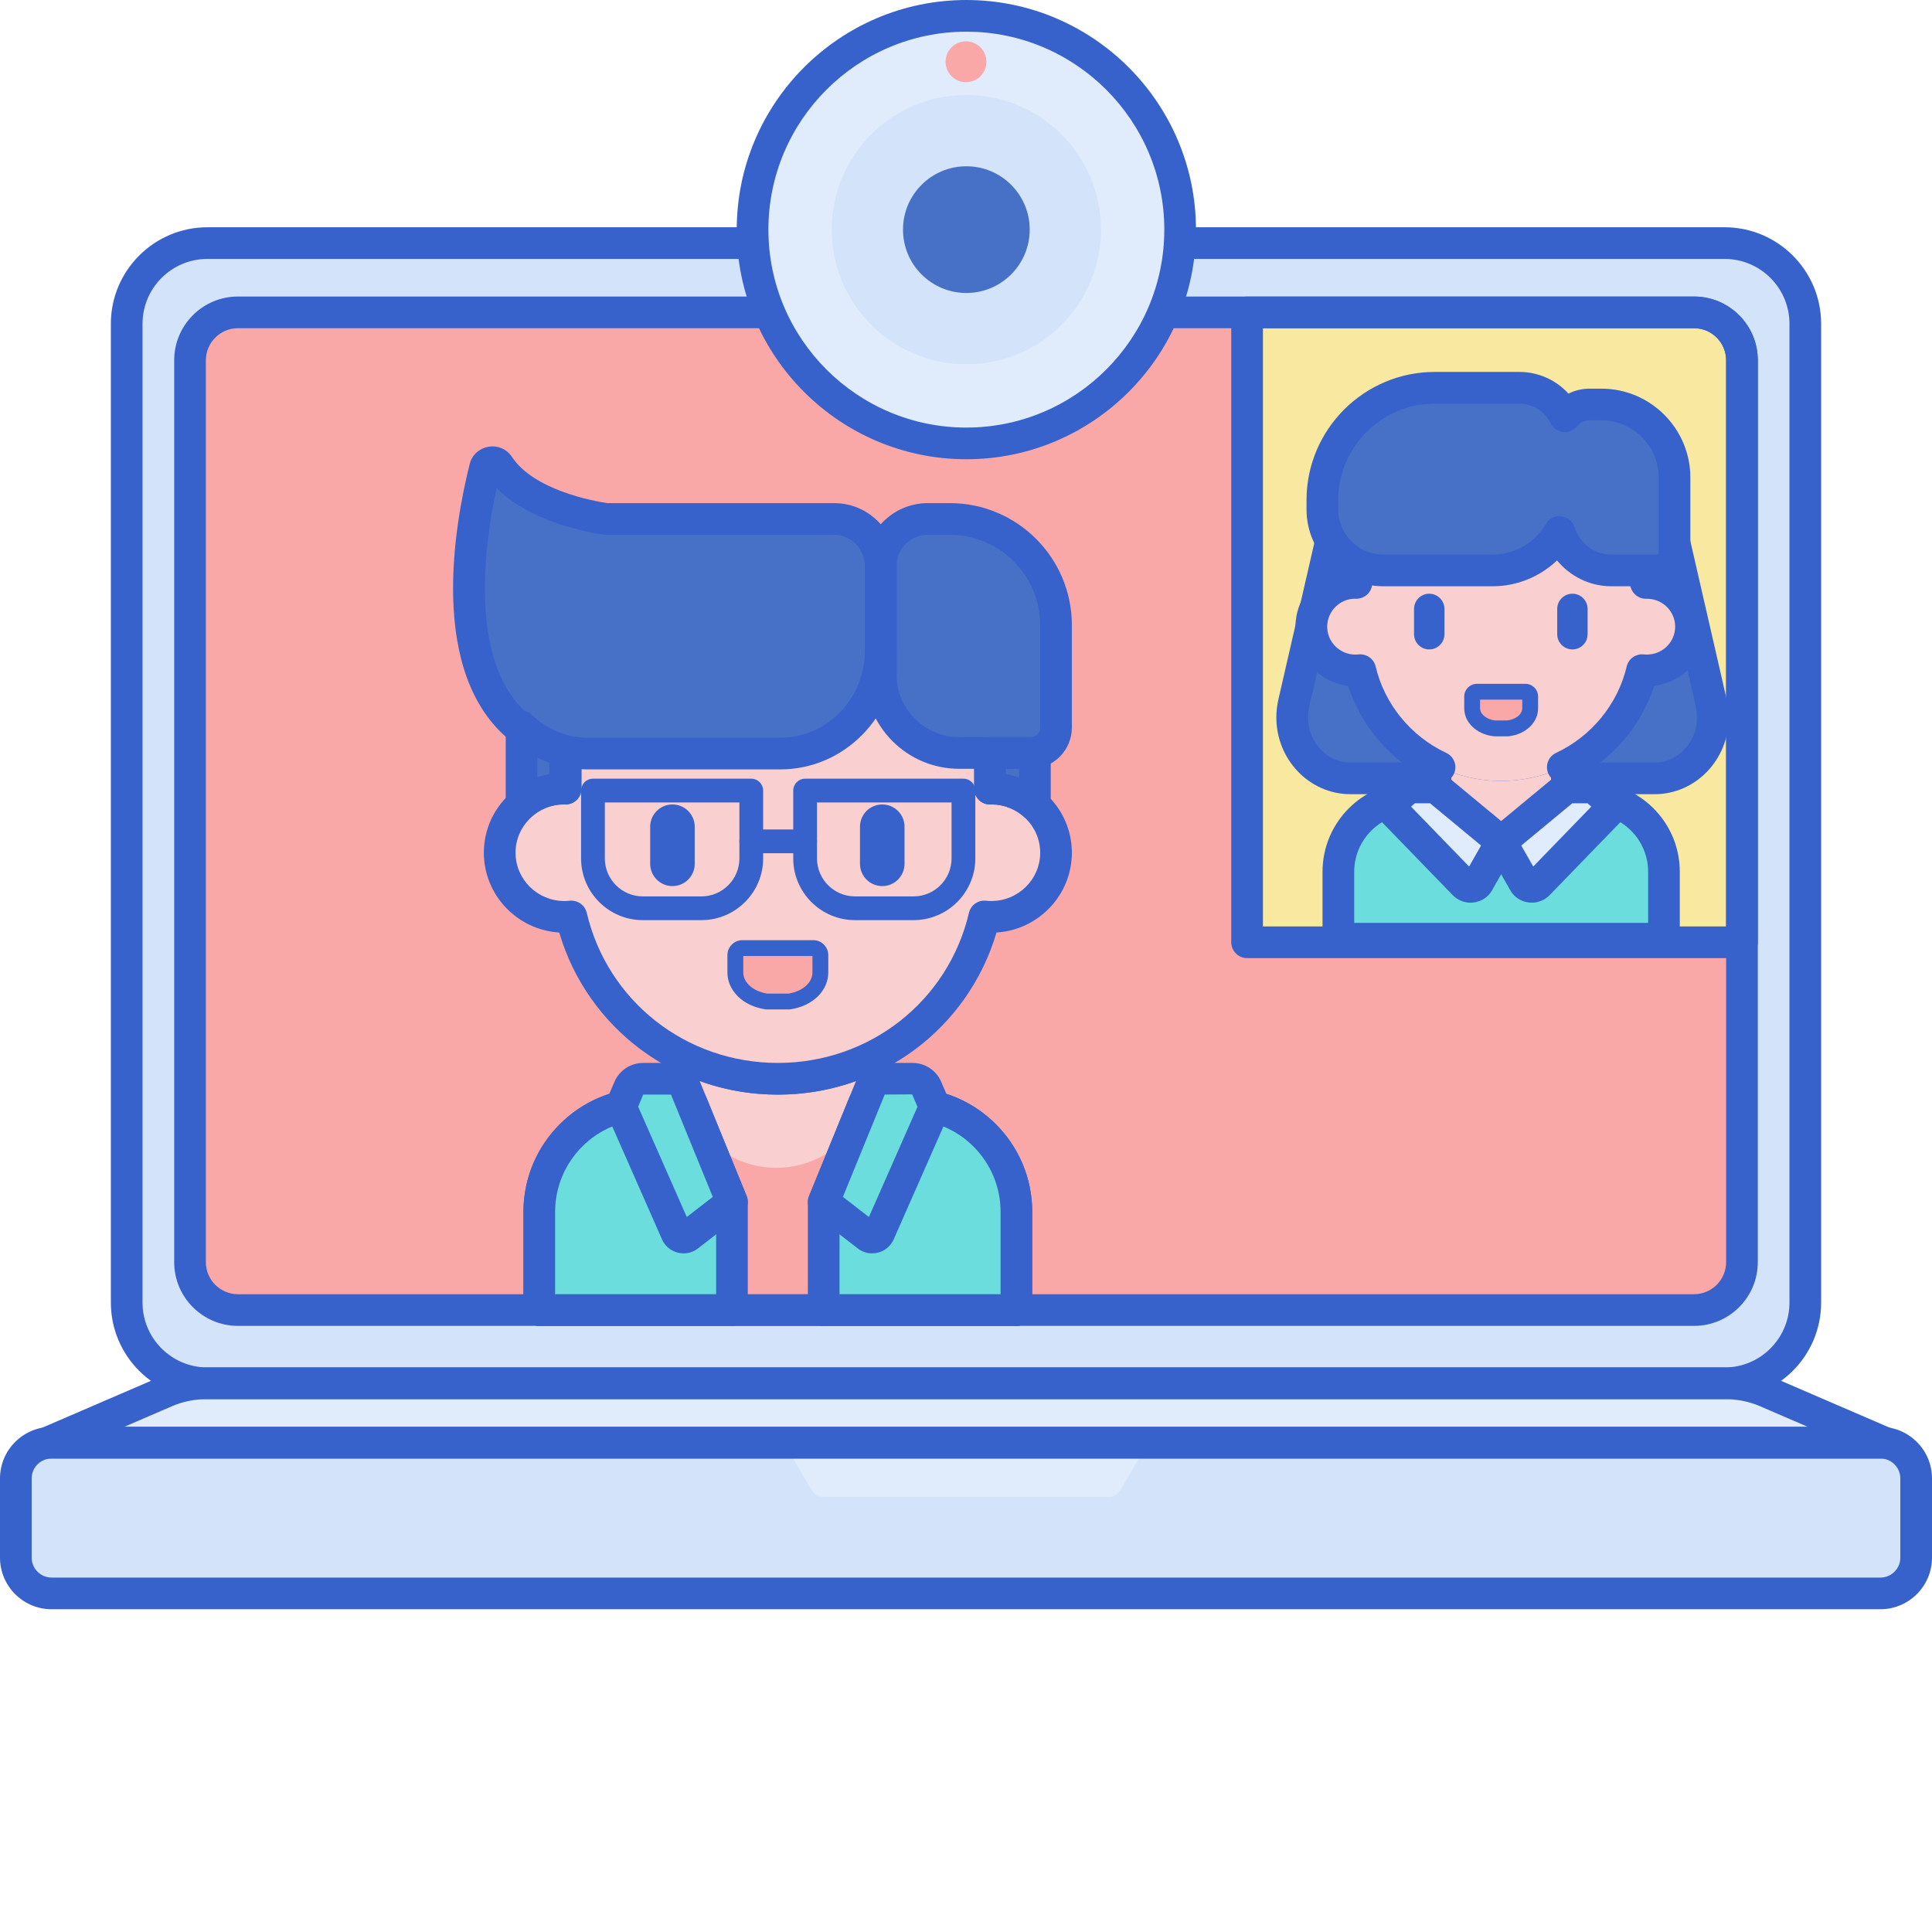 <?xml version="1.0"?>
<svg xmlns="http://www.w3.org/2000/svg" xmlns:xlink="http://www.w3.org/1999/xlink" xmlns:svgjs="http://svgjs.com/svgjs" version="1.1" width="512" height="512" x="0" y="0" viewBox="0 0 488.002 488" style="enable-background:new 0 0 512 512" xml:space="preserve" class=""><g><path xmlns="http://www.w3.org/2000/svg" d="m435.621 349.402h-383.242c-11.254 0-20.379-9.125-20.379-20.379v-247.242c0-11.254 9.125-20.379 20.379-20.379h383.242c11.254 0 20.379 9.125 20.379 20.379v247.242c0 11.254-9.125 20.379-20.379 20.379zm0 0" fill="#d3e3f9" data-original="#a4c9ff" style="" class=""/><path xmlns="http://www.w3.org/2000/svg" d="m48 318.809v-227.809c0-6.68 5.414-12.098 12.098-12.098h367.805c6.684 0 12.098 5.418 12.098 12.098v227.809c0 6.68-5.414 12.094-12.098 12.094h-367.805c-6.684 0-12.098-5.414-12.098-12.094zm0 0" fill="#f9a7a7" data-original="#f9a7a7" style="" class=""/><path xmlns="http://www.w3.org/2000/svg" d="m427.902 78.902h-112.902v159.102h125v-147.004c0-6.68-5.414-12.098-12.098-12.098zm0 0" fill="#f9e89f" data-original="#ffea92" style="" class=""/><path xmlns="http://www.w3.org/2000/svg" d="m445.992 351.461c-3.117-1.348-6.691-2.055-10.336-2.055h-383.312c-3.645 0-7.219.711-10.336 2.055l-30.008 12.941h464zm0 0" fill="#e0ebfc" data-original="#e0ebfc" style="" class=""/><path xmlns="http://www.w3.org/2000/svg" d="m474.969 402.477h-461.938c-4.988 0-9.031-4.043-9.031-9.031v-20.008c0-4.988 4.043-9.031 9.031-9.031h461.938c4.988 0 9.031 4.043 9.031 9.031v20.008c0 4.988-4.043 9.031-9.031 9.031zm0 0" fill="#d3e3f9" data-original="#a4c9ff" style="" class=""/><path xmlns="http://www.w3.org/2000/svg" d="m244 364.402h-46l6.758 11.617c.793 1.363 1.891 2.133 3.043 2.133h72.398c1.152 0 2.25-.77 3.043-2.133l6.758-11.617zm0 0" fill="#e0ebfc" data-original="#e0ebfc" style="" class=""/><path xmlns="http://www.w3.org/2000/svg" d="m435.621 353.402h-383.242c-13.441 0-24.379-10.934-24.379-24.379v-247.242c0-13.441 10.938-24.379 24.379-24.379h383.242c13.441 0 24.379 10.938 24.379 24.379v247.242c0 13.445-10.938 24.379-24.379 24.379zm-383.242-288c-9.031 0-16.379 7.348-16.379 16.379v247.242c0 9.031 7.348 16.379 16.379 16.379h383.242c9.031 0 16.379-7.348 16.379-16.379v-247.242c0-9.031-7.348-16.379-16.379-16.379zm0 0" fill="#3762cc" data-original="#3762cc" style="" class=""/><path xmlns="http://www.w3.org/2000/svg" d="m476 368.402h-464c-1.895 0-3.535-1.332-3.918-3.191-.383-1.859.594-3.73 2.332-4.48l30.008-12.945c3.617-1.559 7.738-2.383 11.922-2.383h383.312c4.184 0 8.305.824 11.922 2.383l30.008 12.945c1.738.75 2.715 2.621 2.332 4.48-.383 1.859-2.023 3.191-3.918 3.191zm-444.625-8h425.254l-12.219-5.27c-2.625-1.133-5.648-1.73-8.754-1.73h-383.312c-3.105 0-6.129.598-8.754 1.73zm0 0" fill="#3762cc" data-original="#3762cc" style="" class=""/><path xmlns="http://www.w3.org/2000/svg" d="m474.965 406.477h-461.93c-7.188 0-13.035-5.844-13.035-13.031v-20.008c0-7.188 5.848-13.031 13.035-13.031h461.934c7.188 0 13.035 5.844 13.035 13.031v20.008c-.004 7.184-5.852 13.031-13.039 13.031zm-461.93-38.074c-2.777 0-5.035 2.258-5.035 5.031v20.008c0 2.777 2.258 5.035 5.035 5.035h461.934c2.773 0 5.035-2.258 5.035-5.035v-20.008c0-2.773-2.262-5.031-5.035-5.031zm0 0" fill="#3762cc" data-original="#3762cc" style="" class=""/><path xmlns="http://www.w3.org/2000/svg" d="m427.902 334.902h-367.805c-8.879 0-16.098-7.219-16.098-16.094v-227.809c0-8.879 7.219-16.098 16.098-16.098h367.805c8.879 0 16.098 7.219 16.098 16.098v227.809c0 8.875-7.219 16.094-16.098 16.094zm-367.805-252c-4.465 0-8.098 3.633-8.098 8.098v227.809c0 4.461 3.629 8.094 8.098 8.094h367.805c4.465 0 8.098-3.633 8.098-8.094v-227.809c0-4.465-3.629-8.098-8.098-8.098zm0 0" fill="#3762cc" data-original="#3762cc" style="" class=""/><path xmlns="http://www.w3.org/2000/svg" d="m298.09 58c0 29.824-24.176 54-54 54-29.824 0-54-24.176-54-54s24.176-54 54-54c29.824 0 54 24.176 54 54zm0 0" fill="#e0ebfc" data-original="#e0ebfc" style="" class=""/><path xmlns="http://www.w3.org/2000/svg" d="m278.09 58c0 18.777-15.223 34-34 34s-34-15.223-34-34 15.223-34 34-34 34 15.223 34 34zm0 0" fill="#d3e3f9" data-original="#a4c9ff" style="" class=""/><path xmlns="http://www.w3.org/2000/svg" d="m260.09 58c0 8.836-7.164 16-16 16-8.836 0-16-7.164-16-16s7.164-16 16-16c8.836 0 16 7.164 16 16zm0 0" fill="#4671c6" data-original="#4671c6" style="" class=""/><path xmlns="http://www.w3.org/2000/svg" d="m244.09 116c-31.98 0-58-26.016-58-58 0-31.98 26.02-58 58-58 31.98 0 58 26.02 58 58 0 31.984-26.02 58-58 58zm0-108c-27.57 0-50 22.43-50 50s22.43 50 50 50c27.57 0 50-22.43 50-50s-22.43-50-50-50zm0 0" fill="#3762cc" data-original="#3762cc" style="" class=""/><path xmlns="http://www.w3.org/2000/svg" d="m249.152 15.605c0 2.848-2.305 5.152-5.152 5.152s-5.152-2.305-5.152-5.152c0-2.848 2.305-5.156 5.152-5.156s5.152 2.309 5.152 5.156zm0 0" fill="#f9a7a7" data-original="#f9a7a7" style="" class=""/><path xmlns="http://www.w3.org/2000/svg" d="m229.41 278.77h-8.684c-.02 0-.039-.004-.055-.004l-.008.004h-57.121c-15.09 0-27.324 12.234-27.324 27.324v24.809h120.516v-24.809c0-15.09-12.234-27.324-27.324-27.324zm0 0" fill="#f9a7a7" data-original="#f9a7a7" style="" class=""/><path xmlns="http://www.w3.org/2000/svg" d="m196.477 272.484c-8.754 0-17.016-2.082-24.312-5.773v11.039c0 .387.055.762.133 1.137h.008c.078.371.199.73.348 1.078.023.043.039.09.062.133.066.145.141.281.219.414.078.133.164.258.254.387.047.066.09.137.141.203l3.453 4.391c3.441 4.371 8.207 7.539 13.605 8.801.727.172 1.477.316 2.254.434 8.766 1.312 17.535-2.418 22.984-9.453l5.031-6.492c.07-.348.117-.703.117-1.059v-11.004c-7.289 3.688-15.547 5.766-24.297 5.766zm0 0" fill="#f9cfcf" data-original="#f9cfcf" style=""/><path xmlns="http://www.w3.org/2000/svg" d="m256.734 334.902h-120.516c-2.207 0-4-1.793-4-4v-24.809c0-17.27 14.051-31.324 31.324-31.324h4.621v-8.059c0-1.391.719-2.684 1.902-3.41 1.184-.73 2.66-.793 3.902-.16 7.008 3.543 14.582 5.344 22.508 5.344 7.918 0 15.488-1.797 22.492-5.336 1.238-.629 2.719-.566 3.902.164 1.184.727 1.902 2.016 1.902 3.406v8.055h4.633c17.273 0 31.324 14.051 31.324 31.324v24.809c.004 2.207-1.785 3.996-3.996 3.996zm-116.516-8h112.516v-20.809c0-12.859-10.461-23.324-23.324-23.324h-8.684c-.066 0-.129 0-.191-.004-.594-.02-1.184-.168-1.734-.457-1.547-.816-2.391-2.547-2.066-4.27.02-.105.043-.211.043-.316v-4.883c-6.461 2.422-13.262 3.648-20.301 3.648-7.043 0-13.852-1.227-20.312-3.656v4.918c.008.082.027.164.043.246.23 1.176-.074 2.391-.836 3.316-.758.922-1.891 1.457-3.09 1.457h-8.734c-12.863 0-23.324 10.465-23.324 23.324v20.809zm0 0" fill="#3762cc" data-original="#3762cc" style="" class=""/><path xmlns="http://www.w3.org/2000/svg" d="m256.734 319.805v-13.707c0-15.09-12.234-27.324-27.324-27.324h-8.684c-.02 0-.039-.004-.055-.004l-.008.004h-2.457l-10.148 24.848v27.285h48.672v-11.102zm0 0" fill="#6bdddd" data-original="#6bdddd" style="" class=""/><path xmlns="http://www.w3.org/2000/svg" d="m174.742 278.77h-11.199c-15.09 0-27.324 12.234-27.324 27.324v24.809h48.672v-27.285zm0 0" fill="#6bdddd" data-original="#6bdddd" style="" class=""/><path xmlns="http://www.w3.org/2000/svg" d="m250.395 199.191c-.113 0-.223.012-.34.016v-5.016c0-29.324-23.988-53.098-53.578-53.098-29.59 0-53.578 23.773-53.578 53.098v5.016c-.113-.004-.223-.016-.336-.016-9.027 0-16.348 7.25-16.348 16.199 0 8.945 7.32 16.195 16.348 16.195.59 0 1.176-.035 1.754-.094 5.527 23.488 26.777 40.992 52.16 40.992 25.387 0 46.637-17.504 52.164-40.992.574.059 1.16.094 1.754.094 9.027 0 16.344-7.25 16.344-16.195 0-8.949-7.316-16.199-16.344-16.199zm0 0" fill="#f9cfcf" data-original="#f9cfcf" style=""/><path xmlns="http://www.w3.org/2000/svg" d="m169.852 223.816c-3.102 0-5.625-2.52-5.625-5.625v-9.371c0-3.102 2.527-5.625 5.625-5.625 3.102 0 5.625 2.523 5.625 5.625v9.371c0 3.105-2.523 5.625-5.625 5.625zm0 0" fill="#3762cc" data-original="#3762cc" style="" class=""/><path xmlns="http://www.w3.org/2000/svg" d="m222.848 223.816c-3.102 0-5.625-2.52-5.625-5.625v-9.371c0-3.102 2.523-5.625 5.625-5.625 3.102 0 5.625 2.523 5.625 5.625v9.371c0 3.105-2.523 5.625-5.625 5.625zm0 0" fill="#3762cc" data-original="#3762cc" style="" class=""/><path xmlns="http://www.w3.org/2000/svg" d="m256.734 334.902h-48.676c-2.207 0-4-1.793-4-4v-27.285c0-.516.102-1.031.297-1.512l10.148-24.848c.613-1.504 2.074-2.488 3.703-2.488h2.309c.098 0 .191-.004.301 0h8.59c17.273 0 31.324 14.055 31.324 31.328v24.805c.004 2.211-1.785 4-3.996 4zm-44.676-8h40.676v-20.805c0-12.863-10.461-23.328-23.324-23.328h-8.516l-8.836 21.637zm0 0" fill="#3762cc" data-original="#3762cc" style="" class=""/><path xmlns="http://www.w3.org/2000/svg" d="m184.887 334.902h-48.668c-2.207 0-4-1.793-4-4v-24.805c0-17.273 14.051-31.328 31.324-31.328h11.199c1.625 0 3.086.984 3.703 2.488l10.148 24.848c.195.48.293.996.293 1.512v27.285c0 2.211-1.789 4-4 4zm-44.668-8h40.668v-22.496l-8.832-21.637h-8.512c-12.863 0-23.324 10.465-23.324 23.328zm0 0" fill="#3762cc" data-original="#3762cc" style="" class=""/><path xmlns="http://www.w3.org/2000/svg" d="m220.777 272.484-12.715 31.137 11.043 8.555c1.004.777 2.469.406 2.984-.758l14.016-31.816-2.02-4.742c-.613-1.441-2.027-2.375-3.59-2.375zm0 0" fill="#6bdddd" data-original="#6bdddd" style="" class=""/><path xmlns="http://www.w3.org/2000/svg" d="m220.289 316.586c-1.305 0-2.574-.43-3.633-1.25l-11.043-8.555c-1.418-1.102-1.934-3.012-1.254-4.676l12.715-31.133c.617-1.504 2.078-2.488 3.703-2.488h9.715c3.176 0 6.031 1.887 7.273 4.805l2.02 4.742c.434 1.02.426 2.168-.02 3.184l-14.02 31.816c-.742 1.691-2.195 2.918-3.98 3.371-.492.121-.988.184-1.477.184zm-7.379-14.266 6.57 5.086 12.262-27.832-1.34-3.148-6.934.043zm0 0" fill="#3762cc" data-original="#3762cc" style="" class=""/><path xmlns="http://www.w3.org/2000/svg" d="m172.176 272.484 12.711 31.137-11.043 8.555c-1.004.777-2.469.406-2.98-.758l-14.02-31.816 2.02-4.742c.613-1.441 2.027-2.375 3.59-2.375zm0 0" fill="#6bdddd" data-original="#6bdddd" style="" class=""/><path xmlns="http://www.w3.org/2000/svg" d="m172.664 316.586c-.492 0-.984-.062-1.477-.184-1.789-.457-3.238-1.684-3.98-3.371l-14.02-31.82c-.449-1.012-.457-2.164-.023-3.18l2.023-4.742c1.246-2.918 4.098-4.805 7.27-4.805h9.719c1.625 0 3.086.984 3.703 2.488l12.715 31.133c.68 1.664.164 3.578-1.254 4.676l-11.043 8.555c-1.062.82-2.332 1.25-3.633 1.25zm-11.469-37.039 12.273 27.859 6.57-5.086-10.551-25.836h-7.031zm0 0" fill="#3762cc" data-original="#3762cc" style="" class=""/><path xmlns="http://www.w3.org/2000/svg" d="m196.477 276.484c-25.797 0-48.059-16.676-55.223-40.938-10.613-.668-19.039-9.457-19.039-20.156 0-9.898 7.207-18.156 16.684-19.871v-1.328c0-31.48 25.828-57.094 57.578-57.094 31.746 0 57.578 25.613 57.578 57.094v1.328c9.477 1.715 16.684 9.973 16.684 19.871 0 10.699-8.426 19.484-19.039 20.156-7.16 24.266-29.422 40.938-55.223 40.938zm-52.16-48.992c1.836 0 3.461 1.258 3.891 3.082 5.254 22.324 25.102 37.91 48.27 37.91 23.168 0 43.016-15.586 48.266-37.91.465-1.965 2.316-3.277 4.32-3.062.438.047.879.074 1.328.074 6.809 0 12.348-5.473 12.348-12.199 0-6.703-5.5-12.16-12.277-12.199-.18.012-.332.016-.406.02-1.043 0-2.043-.406-2.793-1.133-.773-.754-1.207-1.789-1.207-2.867v-5.02c0-27.07-22.242-49.094-49.578-49.094-27.34 0-49.578 22.023-49.578 49.094v5.02c0 1.078-.438 2.113-1.207 2.867-.773.754-1.805 1.168-2.895 1.133-.062-.004-.273-.016-.336-.02-6.707 0-12.246 5.473-12.246 12.203 0 6.727 5.543 12.199 12.348 12.199.449 0 .891-.027 1.328-.074.145-.016.285-.023.426-.023zm0 0" fill="#3762cc" data-original="#3762cc" style="" class=""/><path xmlns="http://www.w3.org/2000/svg" d="m260.32 190.188h-18.07c-10.926 0-19.781-8.859-19.781-19.781v-27.453c0-6.555 5.312-11.871 11.871-11.871h5.602c14.801 0 26.797 12 26.797 26.801v25.887c0 3.547-2.871 6.418-6.418 6.418zm0 0" fill="#4671c6" data-original="#4671c6" style="" class=""/><path xmlns="http://www.w3.org/2000/svg" d="m210.758 131.082h-57.672c-4.488-.652-20.684-3.645-27.137-13.508-.859-1.32-3.035-.957-3.41.543-3.375 13.383-10.449 50.207 8.852 65.816l.203-.465c4.391 4.254 10.316 6.867 16.84 6.867h48.664c14.012 0 25.371-11.641 25.371-25.996v-21.258c0-6.629-5.242-12-11.711-12zm0 0" fill="#4671c6" data-original="#4671c6" style="" class=""/><path xmlns="http://www.w3.org/2000/svg" d="m131.742 183.77v19.352c2.863-2.441 6.578-3.93 10.656-3.93.113 0 .223.016.336.02v-5.02c0-1.508.074-3 .203-4.477-4.262-.98-8.098-3.066-11.195-5.945zm0 0" fill="#4671c6" data-original="#4671c6" style="" class=""/><path xmlns="http://www.w3.org/2000/svg" d="m260.406 190.188h-10.473c.102 1.32.156 2.656.156 4.004v5.016c.113-.004.223-.02.336-.02 4.234 0 8.078 1.609 10.98 4.227v-13.316c-.324.055-.656.09-1 .09zm0 0" fill="#4671c6" data-original="#4671c6" style="" class=""/><path xmlns="http://www.w3.org/2000/svg" d="m260.32 194.188h-18.066c-13.117 0-23.785-10.668-23.785-23.781v-27.453c0-8.75 7.121-15.871 15.871-15.871h5.602c16.98 0 30.797 13.816 30.797 30.801v25.887c0 5.746-4.672 10.418-10.418 10.418zm-25.98-59.105c-4.344 0-7.871 3.531-7.871 7.871v27.453c0 8.703 7.078 15.781 15.785 15.781h18.066c1.332 0 2.418-1.082 2.418-2.414v-25.887c0-12.574-10.227-22.801-22.797-22.801h-5.602zm0 0" fill="#3762cc" data-original="#3762cc" style="" class=""/><path xmlns="http://www.w3.org/2000/svg" d="m197.098 194.34h-48.668c-6.59 0-12.891-2.297-17.961-6.512-.578-.137-1.121-.398-1.594-.781-20.863-16.871-14.094-54.508-10.215-69.906.559-2.223 2.418-3.906 4.73-4.297 2.328-.398 4.645.609 5.91 2.539 5.484 8.383 20.434 11.145 24.082 11.703h57.375c8.664 0 15.711 7.176 15.711 16v21.258c0 16.539-13.176 29.996-29.371 29.996zm-64.629-14.773c.711.16 1.371.512 1.906 1.031 3.824 3.703 8.812 5.742 14.055 5.742h48.664c11.785 0 21.375-9.867 21.375-22v-21.258c0-4.41-3.457-8-7.711-8h-57.672c-.195 0-.387-.012-.578-.043-4.578-.664-18.797-3.355-27.066-11.777-2.961 13.605-7.176 42.797 7.027 56.305zm0 0" fill="#3762cc" data-original="#3762cc" style="" class=""/><path xmlns="http://www.w3.org/2000/svg" d="m131.742 207.121c-.566 0-1.137-.117-1.676-.367-1.418-.652-2.324-2.07-2.324-3.633v-19.352c0-1.594.945-3.031 2.402-3.668 1.453-.633 3.152-.348 4.32.738 2.637 2.457 5.879 4.172 9.367 4.977 1.945.445 3.262 2.254 3.09 4.242-.125 1.457-.188 2.809-.188 4.133v5.016c0 1.074-.43 2.102-1.195 2.852-.766.754-1.867 1.168-2.875 1.145-.066 0-.293-.012-.367-.016-2.855 0-5.715 1.059-7.957 2.977-.738.633-1.664.957-2.598.957zm4-15.766v4.953c.973-.336 1.977-.598 2.992-.785v-1.332c0-.512.008-1.027.027-1.547-1.035-.371-2.039-.805-3.02-1.289zm0 0" fill="#3762cc" data-original="#3762cc" style="" class=""/><path xmlns="http://www.w3.org/2000/svg" d="m261.406 207.414c-.969 0-1.926-.352-2.676-1.027-2.289-2.062-5.234-3.199-8.301-3.199l-.273.016c-1.125.039-2.109-.395-2.875-1.145-.762-.75-1.195-1.781-1.195-2.852v-5.016c0-1.227-.047-2.469-.145-3.691-.086-1.109.293-2.207 1.051-3.027.758-.816 1.82-1.285 2.938-1.285h10.477c.125 0 .25-.016.375-.035 1.152-.184 2.332.148 3.223.906.891.762 1.402 1.871 1.402 3.043v13.312c0 1.582-.93 3.012-2.375 3.656-.52.234-1.074.344-1.625.344zm-7.316-11.895c1.129.211 2.238.508 3.316.902v-2.234h-3.316zm0 0" fill="#3762cc" data-original="#3762cc" style="" class=""/><path xmlns="http://www.w3.org/2000/svg" d="m432.254 177.613-10.184-44.375h-85.09l-10.184 44.375c-.27 1.176-.406 2.383-.406 3.598 0 8.504 6.59 15.395 14.715 15.395h76.844c8.125 0 14.715-6.891 14.715-15.395-.004-1.215-.141-2.422-.41-3.598zm0 0" fill="#4671c6" data-original="#4671c6" style="" class=""/><path xmlns="http://www.w3.org/2000/svg" d="m417.949 200.605h-76.844c-10.32 0-18.715-8.699-18.715-19.395 0-1.508.172-3.02.508-4.488l10.184-44.379c.414-1.816 2.035-3.105 3.898-3.105h85.094c1.867 0 3.48 1.289 3.898 3.105l10.18 44.375c.34 1.465.512 2.98.512 4.492-.004 10.695-8.395 19.395-18.715 19.395zm-77.785-63.367-9.469 41.27c-.203.887-.305 1.793-.305 2.703 0 6.285 4.809 11.395 10.715 11.395h76.844c5.906 0 10.711-5.113 10.711-11.395 0-.91-.102-1.816-.305-2.699 0 0 0 0 0-.004l-9.469-41.27zm0 0" fill="#3762cc" data-original="#3762cc" style="" class=""/><path xmlns="http://www.w3.org/2000/svg" d="m401.652 201.539h-5.926c-.012 0-.027 0-.039 0h-38.984c-10.297 0-18.645 8.352-18.645 18.648v16.93h82.242v-16.93c-.004-10.297-8.352-18.648-18.648-18.648zm0 0" fill="#6bdddd" data-original="#6bdddd" style="" class=""/><path xmlns="http://www.w3.org/2000/svg" d="m379.18 197.25c-5.977 0-11.613-1.422-16.594-3.941v7.535c0 .262.039.52.094.773h.004c.051.254.133.5.238.738.012.031.023.062.039.094.047.098.098.191.152.281.051.09.109.176.172.262.031.047.062.094.094.141l2.355 2.996c2.352 2.984 5.605 5.145 9.289 6.008.492.117 1.008.215 1.535.297 5.984.895 11.969-1.652 15.688-6.449l3.438-4.43c.047-.238.078-.48.078-.727v-7.508c-4.977 2.512-10.613 3.93-16.582 3.93zm0 0" fill="#f9cfcf" data-original="#f9cfcf" style=""/><path xmlns="http://www.w3.org/2000/svg" d="m415.973 147.234c-.078 0-.156.008-.234.012v-3.426c0-20.012-16.367-36.234-36.562-36.234-20.195 0-36.562 16.223-36.562 36.234v3.426c-.078-.004-.156-.012-.234-.012-6.16 0-11.152 4.949-11.152 11.051 0 6.109 4.992 11.055 11.152 11.055.406 0 .805-.023 1.195-.066 3.777 16.031 18.273 27.977 35.602 27.977 17.32 0 31.82-11.945 35.598-27.977.391.043.789.066 1.195.066 6.16 0 11.152-4.949 11.152-11.055.004-6.105-4.988-11.051-11.148-11.051zm0 0" fill="#f9cfcf" data-original="#f9cfcf" style=""/><path xmlns="http://www.w3.org/2000/svg" d="m361.008 164.035c-2.117 0-3.836-1.719-3.836-3.836v-6.395c0-2.117 1.719-3.84 3.836-3.84 2.117 0 3.84 1.723 3.84 3.84v6.395c0 2.117-1.723 3.836-3.84 3.836zm0 0" fill="#3762cc" data-original="#3762cc" style="" class=""/><path xmlns="http://www.w3.org/2000/svg" d="m397.176 164.035c-2.117 0-3.84-1.719-3.84-3.836v-6.395c0-2.117 1.723-3.84 3.84-3.84 2.113 0 3.836 1.723 3.836 3.84v6.395c0 2.117-1.723 3.836-3.836 3.836zm0 0" fill="#3762cc" data-original="#3762cc" style="" class=""/><path xmlns="http://www.w3.org/2000/svg" d="m420.297 241.113h-82.242c-2.207 0-4-1.789-4-4v-16.93c0-12.488 10.16-22.645 22.648-22.645h1.883v-1.879c-8.539-5.02-15.035-13.082-18.055-22.43-7.484-.91-13.305-7.266-13.305-14.945 0-7.008 4.848-12.918 11.387-14.586.062-22.129 18.234-40.117 40.562-40.117s40.5 17.988 40.562 40.117c6.539 1.668 11.387 7.574 11.387 14.582 0 7.684-5.82 14.035-13.305 14.945-3.023 9.352-9.523 17.418-18.062 22.438v1.875h1.891c12.488 0 22.648 10.16 22.648 22.645v16.93c0 2.211-1.789 4-4 4zm-78.242-8h74.242v-12.93c0-8.074-6.57-14.645-14.645-14.645h-5.926c-.082 0-.164-.004-.246-.008-.789-.039-1.57-.312-2.223-.812-1.215-.93-1.797-2.465-1.5-3.961l.004-4.305c-.254-.281-.469-.602-.637-.961-.938-2-.082-4.379 1.914-5.32l.012-.004c8.934-4.176 15.602-12.332 17.832-21.809.461-1.961 2.301-3.273 4.309-3.062.258.027.516.043.781.043 3.949 0 7.156-3.164 7.156-7.055 0-3.887-3.207-7.051-7.156-7.051.062.004-.113.008-.23.012-1.051 0-2.062-.414-2.809-1.156-.762-.75-1.191-1.773-1.191-2.844v-3.422c0-17.773-14.609-32.234-32.562-32.234-17.957 0-32.562 14.461-32.562 32.234v3.422c0 1.07-.43 2.094-1.191 2.844-.766.75-1.844 1.152-2.863 1.156-.082 0-.27-.012-.348-.016-3.777.004-6.984 3.168-6.984 7.059 0 3.891 3.207 7.055 7.152 7.055.266 0 .527-.016.781-.043 2.008-.211 3.852 1.102 4.312 3.059 2.227 9.477 8.891 17.629 17.824 21.809h.004c2 .934 2.859 3.316 1.926 5.316-.172.363-.387.691-.641.977v4.383c.227 1.172-.074 2.352-.836 3.273-.762.922-1.887 1.422-3.082 1.422h-5.965c-8.078 0-14.648 6.57-14.648 14.648v12.926zm0 0" fill="#3762cc" data-original="#3762cc" style="" class=""/><path xmlns="http://www.w3.org/2000/svg" d="m362.652 198.898h-5.648c-.762 0-1.488.273-2.023.758l-3.391 3.074c-.523.469-.551 1.223-.062 1.723l18.32 18.898c.992 1.02 2.824.82 3.512-.383l5.883-10.336zm0 0" fill="#e0ebfc" data-original="#e0ebfc" style="" class=""/><path xmlns="http://www.w3.org/2000/svg" d="m395.703 198.898h5.652c.758 0 1.488.273 2.02.758l3.395 3.074c.52.469.547 1.223.059 1.723l-18.32 18.898c-.988 1.02-2.82.82-3.512-.383l-5.883-10.336zm0 0" fill="#e0ebfc" data-original="#e0ebfc" style="" class=""/><path xmlns="http://www.w3.org/2000/svg" d="m385.297 174.723h-12.238c-.668 0-1.207.539-1.207 1.207v3.02c0 1.117.473 2.203 1.355 3.09 1.055 1.062 2.605 1.75 4.301 1.945h3.34c1.695-.195 3.242-.883 4.297-1.945.883-.887 1.359-1.973 1.359-3.09v-3.02c0-.668-.543-1.207-1.207-1.207zm0 0" fill="#f9a7a7" data-original="#f9a7a7" style="" class=""/><g xmlns="http://www.w3.org/2000/svg" fill="#3762cc"><path d="m380.848 185.984h-3.34c-.074 0-.152-.004-.227-.012-2.176-.25-4.125-1.145-5.492-2.523-1.25-1.258-1.938-2.855-1.938-4.496v-3.02c0-1.77 1.441-3.207 3.207-3.207h12.238c1.77 0 3.207 1.438 3.207 3.207v3.02c0 1.641-.688 3.238-1.938 4.496-1.367 1.379-3.32 2.277-5.496 2.527-.074.004-.148.008-.223.008zm-3.219-4h3.094c1.215-.16 2.305-.648 3.004-1.352.508-.516.777-1.098.777-1.684v-2.227h-10.652v2.227c0 .586.27 1.168.777 1.68.699.707 1.785 1.195 3 1.355zm7.664-5.262h.02zm0 0" fill="#3762cc" data-original="#3762cc" style="" class=""/><path d="m371.457 228.008c-1.688 0-3.32-.672-4.484-1.875l-18.32-18.895c-.996-1.027-1.52-2.375-1.469-3.789.043-1.414.656-2.723 1.719-3.688l3.391-3.074c1.273-1.152 2.945-1.789 4.711-1.789h5.648c.934 0 1.836.324 2.551.918l16.586 13.734c1.496 1.238 1.887 3.375.926 5.059l-5.883 10.336c-.934 1.641-2.641 2.766-4.57 3.008-.27.039-.535.055-.805.055zm-15.043-24.258 14.664 15.129 3.023-5.309-12.887-10.672h-3.855zm1.258-1.137c-.004.004 0 .004 0 0zm0 0" fill="#3762cc" data-original="#3762cc" style="" class=""/><path d="m386.895 228.008c-.27 0-.535-.02-.801-.055-1.93-.242-3.637-1.371-4.57-3.012l-5.883-10.332c-.961-1.688-.57-3.82.926-5.059l16.586-13.734c.715-.594 1.621-.918 2.551-.918h5.652c1.762 0 3.434.637 4.707 1.793l3.391 3.07c1.062.965 1.676 2.273 1.719 3.688.047 1.414-.473 2.762-1.469 3.789l-18.324 18.898c-1.164 1.199-2.797 1.871-4.484 1.871zm-2.641-14.434 3.023 5.305 14.664-15.125-.945-.855h-3.855zm16.438-10.957s0 .004 0 0zm0 0" fill="#3762cc" data-original="#3762cc" style="" class=""/><path d="m177.164 232.414h-14.793c-8.602 0-15.598-6.996-15.598-15.598v-17.129c0-1.656 1.344-3 3-3h39.992c1.656 0 3 1.344 3 3v17.129c0 8.602-6.996 15.598-15.602 15.598zm-24.391-29.723v14.125c0 5.293 4.305 9.602 9.598 9.602h14.793c5.293 0 9.602-4.309 9.602-9.602v-14.125zm0 0" fill="#3762cc" data-original="#3762cc" style="" class=""/><path d="m230.758 232.414h-14.797c-8.602 0-15.598-6.996-15.598-15.598v-17.129c0-1.656 1.344-3 3-3h39.992c1.656 0 3 1.344 3 3v17.129c0 8.602-6.996 15.598-15.598 15.598zm-24.395-29.723v14.125c0 5.293 4.305 9.602 9.598 9.602h14.797c5.289 0 9.598-4.309 9.598-9.602v-14.125zm0 0" fill="#3762cc" data-original="#3762cc" style="" class=""/><path d="m203.363 215.508h-13.598c-1.656 0-3-1.344-3-3 0-1.66 1.344-3 3-3h13.598c1.656 0 3 1.34 3 3 0 1.656-1.344 3-3 3zm0 0" fill="#3762cc" data-original="#3762cc" style="" class=""/></g><path xmlns="http://www.w3.org/2000/svg" d="m205.441 239.477h-17.93c-.977 0-1.77.789-1.77 1.77v4.426c0 1.633.699 3.223 1.988 4.523 1.465 1.473 3.578 2.434 5.906 2.777h5.684c2.324-.344 4.445-1.305 5.906-2.777 1.289-1.297 1.988-2.887 1.988-4.523v-4.426c-.004-.98-.797-1.77-1.773-1.77zm0 0" fill="#f9a7a7" data-original="#f9a7a7" style="" class=""/><path xmlns="http://www.w3.org/2000/svg" d="m199.316 254.973h-5.68c-.098 0-.195-.008-.293-.023-2.809-.414-5.305-1.602-7.035-3.344-1.656-1.672-2.57-3.777-2.57-5.934v-4.426c0-2.078 1.695-3.77 3.773-3.77h17.93c2.078 0 3.77 1.691 3.77 3.77v4.426c0 2.156-.914 4.262-2.57 5.934-1.73 1.742-4.227 2.93-7.035 3.344-.094.016-.191.023-.289.023zm-5.527-4h5.375c1.898-.305 3.543-1.078 4.641-2.184.922-.93 1.406-2.008 1.406-3.117v-4.195h-17.469v4.195c0 1.109.488 2.188 1.41 3.117 1.094 1.105 2.738 1.875 4.637 2.184zm11.652-9.496h.02zm0 0" fill="#3762cc" data-original="#3762cc" style="" class=""/><path xmlns="http://www.w3.org/2000/svg" d="m404.504 102.172h-2.992c-2.523 0-4.75 1.168-6.25 2.969-2.09-4.258-6.457-7.195-11.52-7.195h-21.332c-15.684 0-28.398 12.715-28.398 28.398v2.348c0 8.5 6.891 15.391 15.391 15.391h27.648c7.203 0 13.477-3.906 16.859-9.707 1.688 5.617 6.887 9.707 13.051 9.707h11.582c2.441 0 4.418-1.977 4.418-4.418v-19.027c.004-10.199-8.262-18.465-18.457-18.465zm0 0" fill="#4671c6" data-original="#4671c6" style="" class=""/><path xmlns="http://www.w3.org/2000/svg" d="m418.543 148.082h-11.578c-5.383 0-10.387-2.508-13.676-6.531-4.324 4.125-10.137 6.531-16.234 6.531h-27.652c-10.691 0-19.391-8.699-19.391-19.391v-2.348c0-17.863 14.535-32.398 32.398-32.398h21.332c4.836 0 9.293 2.023 12.43 5.48 1.645-.816 3.465-1.254 5.34-1.254h2.992c12.383 0 22.461 10.078 22.461 22.465v19.027c0 4.641-3.777 8.418-8.422 8.418zm-24.633-17.711c.16 0 .316.012.477.031 1.582.188 2.898 1.293 3.359 2.824 1.211 4.035 5 6.855 9.219 6.855h11.578c.234 0 .422-.188.422-.418v-19.027c0-7.977-6.488-14.465-14.461-14.465h-2.992c-1.656 0-2.707.961-3.18 1.527-.871 1.043-2.191 1.57-3.547 1.41-1.348-.16-2.52-.992-3.113-2.207-1.504-3.055-4.543-4.957-7.93-4.957h-21.332c-13.453 0-24.398 10.949-24.398 24.402v2.344c0 6.285 5.113 11.395 11.391 11.395h27.652c5.488 0 10.625-2.961 13.402-7.727.727-1.242 2.047-1.988 3.453-1.988zm0 0" fill="#3762cc" data-original="#3762cc" style="" class=""/><path xmlns="http://www.w3.org/2000/svg" d="m440 242.004h-125c-2.207 0-4-1.789-4-4v-159.102c0-2.207 1.793-4 4-4h112.902c8.879 0 16.098 7.219 16.098 16.098v147.004c0 2.211-1.793 4-4 4zm-121-8h117v-143.004c0-4.465-3.629-8.098-8.098-8.098h-108.902zm0 0" fill="#3762cc" data-original="#3762cc" style="" class=""/></g></svg>
